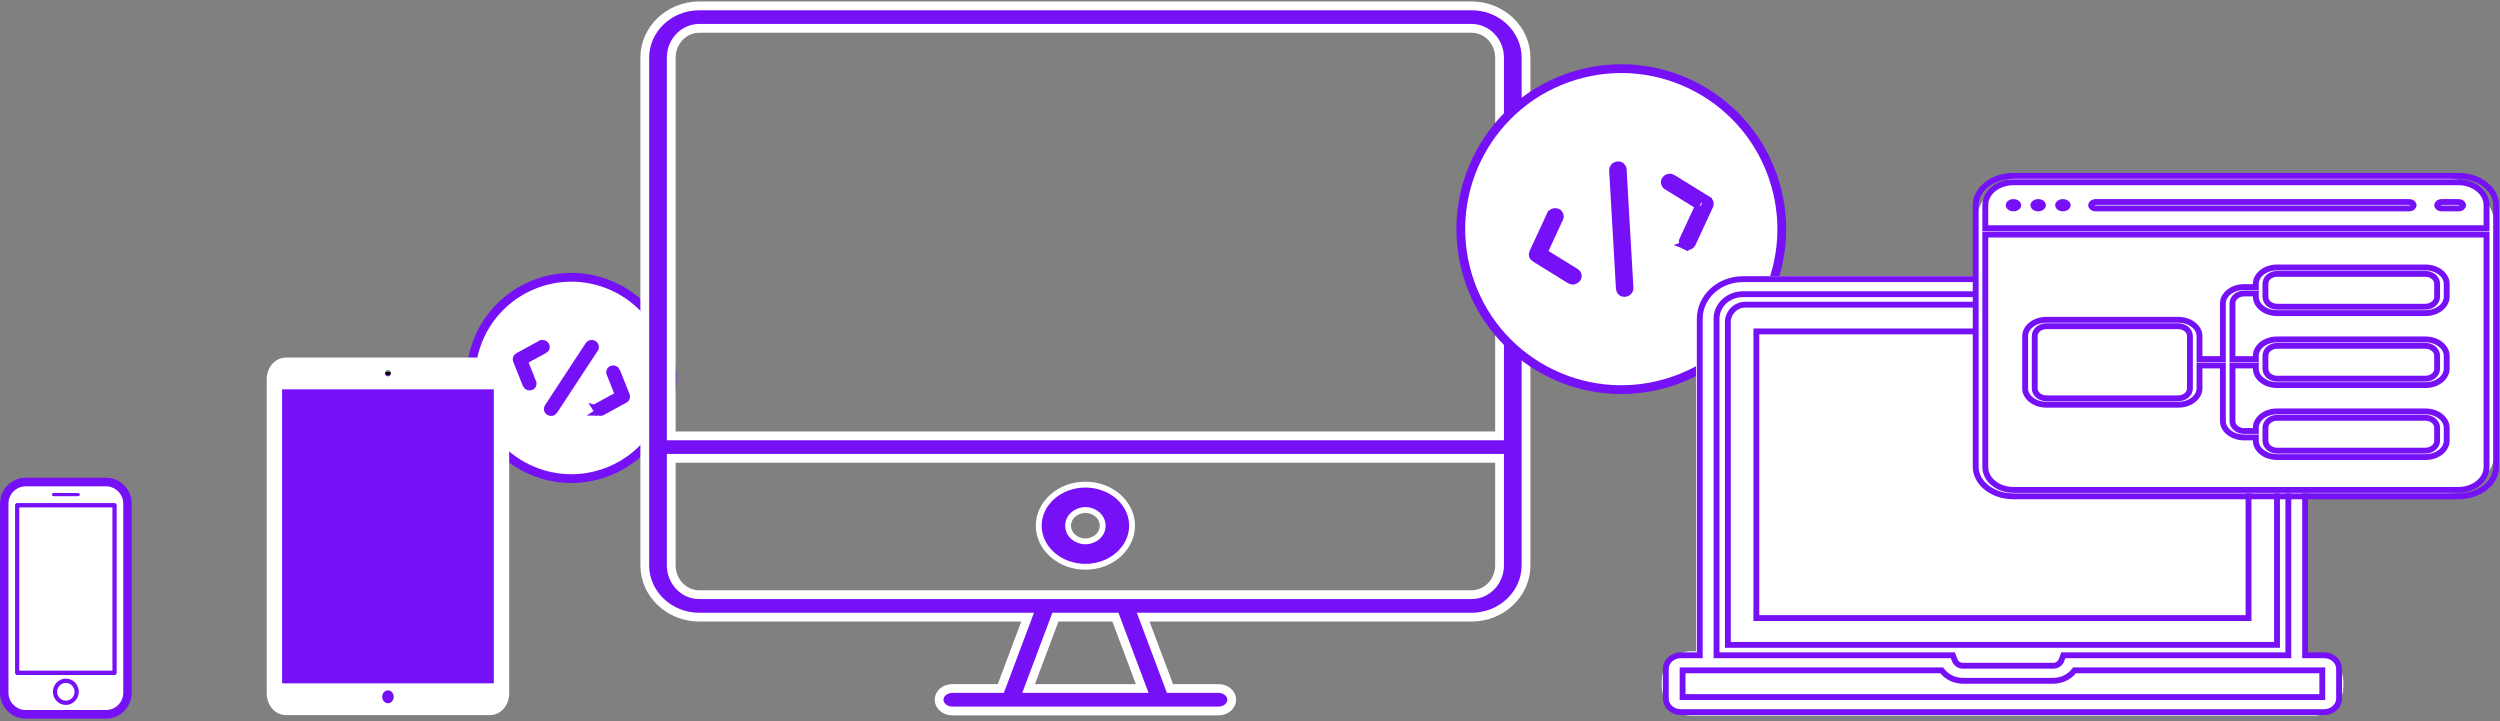 <svg width="853" height="246" viewBox="0 0 853 246" fill="none" xmlns="http://www.w3.org/2000/svg">
<rect x="0" y="0" width="853" height="246" fill="#808080" stroke="none"/>
<path d="M183.296 161.251C201.133 167.69 220.812 158.451 227.251 140.614C233.69 122.777 224.451 103.098 206.614 96.659C188.777 90.22 169.098 99.46 162.659 117.296C156.22 135.133 165.46 154.812 183.296 161.251Z" fill="white" stroke="#7510F7" stroke-width="3"/>
<path d="M211.431 134.901L209.859 135.758L204.223 138.829C204.223 138.83 204.223 138.83 204.223 138.83C203.829 139.044 203.687 139.517 203.93 139.931L211.431 134.901ZM211.431 134.901L210.768 133.238L211.431 134.901ZM211.431 134.901L210.768 133.238L211.431 134.901ZM210.768 133.238L208.392 127.269L208.392 127.266L210.768 133.238ZM210.768 133.238L208.392 127.266L210.768 133.238ZM208.392 127.266C208.227 126.857 208.416 126.4 208.869 126.234C209.374 126.055 209.939 126.324 210.123 126.786L208.392 127.266ZM208.392 127.266L210.123 126.786L208.392 127.266ZM210.123 126.786L213.417 135.061L213.417 135.063L210.123 126.786ZM210.123 126.786L213.417 135.063L210.123 126.786ZM213.417 135.063C213.566 135.44 213.425 135.843 213.061 136.042C213.06 136.042 213.06 136.043 213.06 136.043L205.242 140.305L205.241 140.305L213.417 135.063ZM213.417 135.063L205.241 140.305L213.417 135.063ZM205.241 140.305C205.008 140.433 204.72 140.454 204.448 140.356C204.226 140.276 204.047 140.131 203.931 139.932L205.241 140.305Z" fill="white" stroke="#7510F7" stroke-width="3"/>
<path d="M176.493 122.84L176.492 122.84C176.342 122.462 176.485 122.06 176.848 121.859C176.849 121.859 176.849 121.859 176.849 121.859L184.663 117.598C184.665 117.599 184.665 117.599 184.665 117.599C185.113 117.355 185.717 117.519 185.982 117.971C186.225 118.387 186.083 118.859 185.69 119.074L185.688 119.073L180.051 122.149L178.481 123.006L179.143 124.67L181.52 130.637L181.52 130.64C181.683 131.048 181.496 131.503 181.048 131.671C180.824 131.748 180.584 131.741 180.369 131.663C180.098 131.566 179.888 131.367 179.785 131.112C179.785 131.112 179.785 131.112 179.785 131.111L176.493 122.84Z" fill="white" stroke="#7510F7" stroke-width="3"/>
<path d="M201.135 117.842C201.356 117.504 201.919 117.317 202.429 117.629C202.894 117.929 202.953 118.456 202.737 118.787C202.737 118.788 202.737 118.788 202.737 118.788L188.776 140.065L188.775 140.068C188.55 140.412 187.996 140.598 187.484 140.279C187.018 139.98 186.958 139.452 187.174 139.119L187.175 139.118L201.135 117.842Z" stroke="#7510F7" stroke-width="3"/>
<path d="M520.678 19.66V21.16H520.679V192.916C520.679 202.585 512.398 210.575 502.066 210.575H392.219H390.053L390.815 212.603L398.834 233.943L399.2 234.915H400.238H415.752C418.419 234.915 420.267 236.797 420.267 238.75C420.267 240.704 418.419 242.585 415.752 242.585H395.903H344.776H324.927C322.26 242.585 320.412 240.704 320.412 238.75C320.412 236.797 322.26 234.915 324.927 234.915H340.44H341.479L341.845 233.943L349.864 212.603L350.626 210.575H348.46H238.613C228.281 210.575 220 202.585 220 192.916V19.66C220 9.991 228.281 2 238.612 2H502.066C512.397 2 520.678 9.991 520.678 19.66ZM510.149 148.712H511.649V147.212V19.66C511.649 14.22 507.42 9.67 502.066 9.67H238.613C233.259 9.67 229.03 14.22 229.03 19.66V147.212V148.712H230.53H510.149ZM387.557 234.915H389.723L388.961 232.888L380.941 211.548L380.576 210.575H379.537H361.141H360.102L359.737 211.548L351.716 232.888L350.954 234.915H353.121H387.557ZM511.648 192.915V191.415V157.881V156.381H510.148H230.529H229.029V157.881V192.915C229.029 198.355 233.259 202.905 238.612 202.905H356.805H383.872H502.066C507.42 202.905 511.648 198.354 511.648 192.915Z" fill="#7510F7" stroke="white" stroke-width="3"/>
<path d="M386.265 179.367C386.265 186.983 379.237 193.379 370.339 193.379C361.442 193.379 354.413 186.983 354.413 179.367C354.413 171.75 361.442 165.354 370.339 165.354C379.237 165.354 386.265 171.75 386.265 179.367ZM376.236 179.367C376.236 176.31 373.475 174.024 370.339 174.024C367.203 174.024 364.443 176.31 364.443 179.367C364.443 182.423 367.203 184.709 370.339 184.709C373.476 184.709 376.236 182.423 376.236 179.367Z" fill="#7510F7" stroke="white" stroke-width="2"/>
<path d="M568.933 130.621C597.892 121.923 614.318 91.396 605.621 62.436C596.923 33.477 566.396 17.051 537.436 25.748C508.476 34.446 492.051 64.973 500.748 93.933C509.446 122.892 539.973 139.318 568.933 130.621Z" fill="white" stroke="#7510F7" stroke-width="3"/>
<path d="M579.932 70.149L578.733 72.74L574.434 82.025C574.434 82.027 574.434 82.027 574.434 82.027C574.133 82.676 574.401 83.416 575.105 83.716L579.932 70.149ZM579.932 70.149L577.504 68.648L579.932 70.149ZM579.932 70.149L577.504 68.648L579.932 70.149ZM577.504 68.648L568.791 63.261L568.788 63.258L577.504 68.648ZM577.504 68.648L568.788 63.258L577.504 68.648ZM568.788 63.258C568.189 62.891 567.997 62.125 568.419 61.483C568.896 60.773 569.874 60.582 570.549 60.998L568.788 63.258ZM568.788 63.258L570.549 60.998L568.788 63.258ZM570.549 60.998L582.629 68.467L582.629 68.469L570.549 60.998ZM570.549 60.998L582.629 68.469L570.549 60.998ZM582.629 68.469C583.18 68.81 583.382 69.46 583.105 70.061C583.103 70.062 583.104 70.064 583.104 70.064L577.141 82.947L577.139 82.95L582.629 68.469ZM582.629 68.469L577.139 82.95L582.629 68.469ZM577.139 82.95C576.963 83.335 576.614 83.635 576.172 83.767C575.812 83.876 575.444 83.86 575.107 83.715L577.139 82.95Z" fill="white" stroke="#7510F7" stroke-width="3"/>
<path d="M523.732 87.891L523.73 87.891C523.18 87.55 522.98 86.9 523.254 86.297C523.256 86.296 523.256 86.296 523.256 86.296L529.216 73.416C529.218 73.416 529.218 73.416 529.218 73.416C529.561 72.678 530.49 72.314 531.258 72.641C531.965 72.942 532.232 73.683 531.932 74.331L531.93 74.332L527.632 83.626L526.435 86.216L528.863 87.717L537.576 93.102L537.579 93.105C538.176 93.473 538.369 94.233 537.953 94.874C537.74 95.184 537.427 95.404 537.077 95.509C536.637 95.641 536.179 95.586 535.805 95.357C535.805 95.357 535.805 95.357 535.805 95.355L523.732 87.891Z" fill="white" stroke="#7510F7" stroke-width="3"/>
<path d="M550.543 58.082C550.505 57.439 551.048 56.664 551.998 56.58C552.877 56.522 553.453 57.141 553.492 57.77C553.493 57.772 553.493 57.772 553.493 57.772L555.824 98.283L555.826 98.287C555.865 98.941 555.333 99.706 554.374 99.783C553.493 99.844 552.915 99.224 552.875 98.593L552.875 98.591L550.543 58.082Z" stroke="#7510F7" stroke-width="3"/>
<path d="M170.983 127.406H93.44V240.738H170.983V127.406Z" fill="#7510F7" stroke="black"/>
<path d="M167.169 122H97.567C93.946 122 91 125.297 91 129.349V236.652C91 240.703 93.946 244.001 97.567 244.001H167.169C170.789 244.001 173.735 240.703 173.735 236.652V129.349C173.735 125.296 170.789 122 167.169 122ZM132.368 126.226C132.911 126.226 133.353 126.72 133.353 127.328C133.353 127.936 132.911 128.429 132.368 128.429C131.824 128.429 131.383 127.935 131.383 127.327C131.383 126.719 131.824 126.226 132.368 126.226ZM132.368 239.956C131.28 239.956 130.398 238.97 130.398 237.751C130.398 236.533 131.28 235.545 132.368 235.545C133.456 235.545 134.338 236.533 134.338 237.751C134.338 238.97 133.456 239.956 132.368 239.956ZM168.483 233.158H96.253V132.839H168.483V233.158Z" fill="white"/>
<path d="M601.664 94.249H640.331H714.083L764.384 94C777.131 93.937 787.498 104.253 787.498 117V222.756H789.557C795.079 222.756 799.557 227.233 799.557 232.756V234.18C799.557 239.703 795.08 244.18 789.557 244.18H577C571.477 244.18 567 239.703 567 234.18V232.203C567 226.68 571.477 222.203 577 222.203H578.664V117.249C578.664 104.546 588.961 94.249 601.664 94.249Z" fill="white"/>
<path d="M786.507 222.586V223.586H787.507H792.999C795.884 223.586 798.093 225.736 798.093 228.211V238.35C798.093 240.825 795.884 242.975 792.999 242.975H573.468C570.583 242.975 568.374 240.825 568.374 238.35V228.211C568.374 225.736 570.583 223.586 573.468 223.586H578.96H579.96V222.586V108.747C579.96 101.377 586.479 95.249 594.662 95.249H771.804C779.987 95.249 786.507 101.377 786.507 108.747V222.586ZM779.783 223.586H780.783V222.586V108.747C780.783 104.057 776.679 100.379 771.801 100.379H594.662C589.788 100.379 585.684 104.057 585.684 108.747V222.586V223.586H586.684H666.316L666.984 225.31L666.986 225.315C667.349 226.239 668.327 227.151 669.716 227.151H700.612C702.002 227.151 702.98 226.239 703.343 225.315L703.345 225.31L704.012 223.586H779.783ZM791.369 237.845H792.369V236.845V229.716V228.716H791.369H787.507H708.302H707.826L707.526 229.084C705.929 231.044 703.382 232.281 700.612 232.281H669.716C666.946 232.281 664.399 231.044 662.802 229.084L662.502 228.716H662.027H578.96H575.098H574.098V229.716V236.845V237.845H575.098H791.369Z" stroke="#7510F7" stroke-width="2"/>
<path d="M776.921 104.943V103.943H775.921H595.546C592.232 103.943 589.546 106.63 589.546 109.943V219.021V220.021H590.546H775.921H776.921V219.021V104.943ZM767.197 210.891H599.269V113.073H767.197V210.891Z" stroke="#7510F7" stroke-width="2"/>
<path d="M832.661 60.353H691C681.612 60.353 674 67.964 674 77.353V152.326C674 161.163 681.164 168.326 690 168.326H835.661C844.497 168.326 851.661 161.163 851.661 152.326V79.353C851.661 68.859 843.154 60.353 832.661 60.353Z" fill="white"/>
<path d="M686.992 72.116C687.684 72.116 688.366 71.892 688.854 71.502C689.346 71.114 689.627 70.572 689.627 70.023C689.627 69.473 689.346 68.932 688.854 68.544C688.366 68.153 687.687 67.93 686.992 67.93C686.296 67.93 685.618 68.153 685.129 68.544C684.637 68.932 684.356 69.473 684.356 70.023C684.356 70.572 684.637 71.114 685.129 71.502C685.618 71.892 686.299 72.116 686.992 72.116Z" fill="#7510F7"/>
<path d="M695.425 72.116C696.121 72.116 696.799 71.892 697.288 71.502C697.78 71.114 698.061 70.572 698.061 70.023C698.061 69.473 697.78 68.932 697.288 68.544C696.799 68.153 696.118 67.93 695.425 67.93C694.733 67.93 694.051 68.153 693.563 68.544C693.071 68.932 692.79 69.473 692.79 70.023C692.79 70.572 693.071 71.114 693.563 71.502C694.051 71.892 694.733 72.116 695.425 72.116Z" fill="#7510F7"/>
<path d="M703.859 72.116C704.551 72.116 705.233 71.892 705.721 71.502C706.213 71.114 706.494 70.572 706.494 70.023C706.494 69.473 706.213 68.932 705.721 68.544C705.233 68.153 704.551 67.93 703.859 67.93C703.167 67.93 702.485 68.153 701.996 68.544C701.504 68.932 701.223 69.473 701.223 70.023C701.223 70.572 701.504 71.114 701.996 71.502C702.485 71.892 703.167 72.116 703.859 72.116Z" fill="#7510F7"/>
<path d="M821.93 71.116H715.104C713.973 71.116 713.468 70.424 713.468 70.023C713.468 69.622 713.973 68.93 715.104 68.93H821.93C823.06 68.93 823.565 69.622 823.565 70.023C823.565 70.424 823.06 71.116 821.93 71.116Z" stroke="#7510F7" stroke-width="2"/>
<path d="M838.797 71.116H833.175C832.044 71.116 831.539 70.424 831.539 70.023C831.539 69.622 832.044 68.93 833.175 68.93H838.797C839.928 68.93 840.433 69.622 840.433 70.023C840.433 70.424 839.928 71.116 838.797 71.116Z" stroke="#7510F7" stroke-width="2"/>
<path d="M768.693 97.951H769.693V96.951V96.812C769.693 93.951 772.722 91.254 776.95 91.254H827.552C831.781 91.254 834.81 93.951 834.81 96.812V101.277C834.81 104.138 831.781 106.835 827.552 106.835H776.95C772.722 106.835 769.693 104.138 769.693 101.277V101.137V100.137H768.693H765.706C763.734 100.137 761.719 101.446 761.719 103.509V121.509V122.509H762.719H768.693H769.693V121.509V121.369C769.693 118.508 772.722 115.811 776.95 115.811H827.552C831.781 115.811 834.81 118.508 834.81 121.369V125.834C834.81 128.695 831.781 131.392 827.552 131.392H776.95C772.722 131.392 769.693 128.695 769.693 125.834V125.694V124.694H768.693H762.719H761.719V125.694V143.693C761.719 145.756 763.734 147.065 765.706 147.065H768.693H769.693V146.065V145.926C769.693 143.065 772.722 140.368 776.95 140.368H827.552C831.781 140.368 834.81 143.065 834.81 145.926V150.391C834.81 153.252 831.781 155.948 827.552 155.948H776.95C772.722 155.948 769.693 153.252 769.693 150.391V150.251V149.251H768.693H765.706C761.477 149.251 758.448 146.554 758.448 143.693V125.694V124.694H757.448H751.474H750.474V125.694V132.531C750.474 135.392 747.444 138.089 743.216 138.089H698.236C694.008 138.089 690.979 135.392 690.979 132.531V114.672C690.979 111.811 694.008 109.114 698.236 109.114H743.216C747.444 109.114 750.474 111.811 750.474 114.672V121.509V122.509H751.474H757.448H758.448V121.509V103.509C758.448 100.648 761.477 97.951 765.706 97.951H768.693ZM743.216 135.903C745.188 135.903 747.203 134.594 747.203 132.531V114.672C747.203 112.609 745.188 111.3 743.216 111.3H698.236C696.264 111.3 694.25 112.609 694.25 114.672V132.531C694.25 134.594 696.264 135.903 698.236 135.903H743.216ZM776.95 142.554C774.978 142.554 772.964 143.863 772.964 145.926V150.391C772.964 152.454 774.978 153.763 776.95 153.763H827.552C829.524 153.763 831.539 152.454 831.539 150.391V145.926C831.539 143.863 829.524 142.554 827.552 142.554H776.95ZM776.95 117.997C774.978 117.997 772.964 119.306 772.964 121.369V125.834C772.964 127.897 774.978 129.206 776.95 129.206H827.552C829.524 129.206 831.539 127.897 831.539 125.834V121.369C831.539 119.306 829.524 117.997 827.552 117.997H776.95ZM827.552 104.649C829.524 104.649 831.539 103.34 831.539 101.277V96.812C831.539 94.749 829.524 93.44 827.552 93.44H776.95C774.978 93.44 772.964 94.749 772.964 96.812V101.277C772.964 103.34 774.978 104.649 776.95 104.649H827.552Z" stroke="#7510F7" stroke-width="2"/>
<path d="M847.407 77.859H848.407V76.859V70.023C848.407 65.498 843.869 62.186 838.797 62.186H686.992C681.919 62.186 677.382 65.498 677.382 70.023V76.859V77.859H678.382H847.407ZM678.382 80.045H677.382V81.045V159.32C677.382 163.845 681.919 167.157 686.992 167.157H838.797C843.869 167.157 848.407 163.845 848.407 159.32V81.045V80.045H847.407H678.382ZM686.992 60H838.797C846.126 60 851.678 64.7 851.678 70.023V159.32C851.678 164.643 846.126 169.343 838.797 169.343H686.992C679.663 169.343 674.111 164.643 674.111 159.32V70.023C674.111 64.7 679.663 60 686.992 60Z" stroke="#7510F7" stroke-width="2"/>
<path d="M38.16 164.08H8.157C3.738 164.08 0.157 167.662 0.157 172.08V230.799C0.157 237.978 5.977 243.799 13.157 243.799H38.16C40.921 243.799 43.16 241.56 43.16 238.799V169.08C43.16 166.319 40.921 164.08 38.16 164.08Z" fill="white"/>
<path d="M36.203 163H8.735C3.919 163 0 166.963 0 171.833V236.366C0 241.234 3.919 245.198 8.735 245.198H36.202C41.019 245.198 44.939 241.234 44.939 236.366V171.833C44.94 166.963 41.02 163 36.203 163ZM42.052 236.366C42.052 239.612 39.429 242.255 36.203 242.255H8.735C5.511 242.255 2.888 239.612 2.888 236.366V171.833H2.889C2.889 168.586 5.513 165.945 8.737 165.945H36.203C39.427 165.945 42.052 168.586 42.052 171.833C42.053 171.833 42.053 236.366 42.052 236.366ZM39.082 171.65H5.861C5.462 171.65 5.139 171.979 5.139 172.385V229.576C5.139 229.982 5.462 230.313 5.861 230.313H39.082C39.481 230.313 39.805 229.983 39.805 229.576V172.385C39.804 171.979 39.481 171.65 39.082 171.65ZM38.36 228.839H6.581V173.121H38.359C38.359 173.121 38.359 228.839 38.36 228.839ZM22.471 231.539C20.038 231.539 18.057 233.557 18.057 236.037C18.057 238.518 20.038 240.536 22.471 240.536C24.905 240.536 26.883 238.517 26.883 236.037C26.883 233.557 24.905 231.539 22.471 231.539ZM22.471 239.063C20.833 239.063 19.501 237.706 19.501 236.037C19.501 234.369 20.833 233.01 22.471 233.01C24.108 233.01 25.44 234.369 25.44 236.037C25.44 237.706 24.108 239.063 22.471 239.063ZM17.694 168.758C17.694 168.458 17.981 168.216 18.336 168.216H26.603C26.957 168.216 27.244 168.458 27.244 168.758C27.244 169.058 26.959 169.301 26.604 169.301H18.338C17.984 169.301 17.695 169.058 17.694 168.758Z" fill="#7510F7"/>
</svg>
